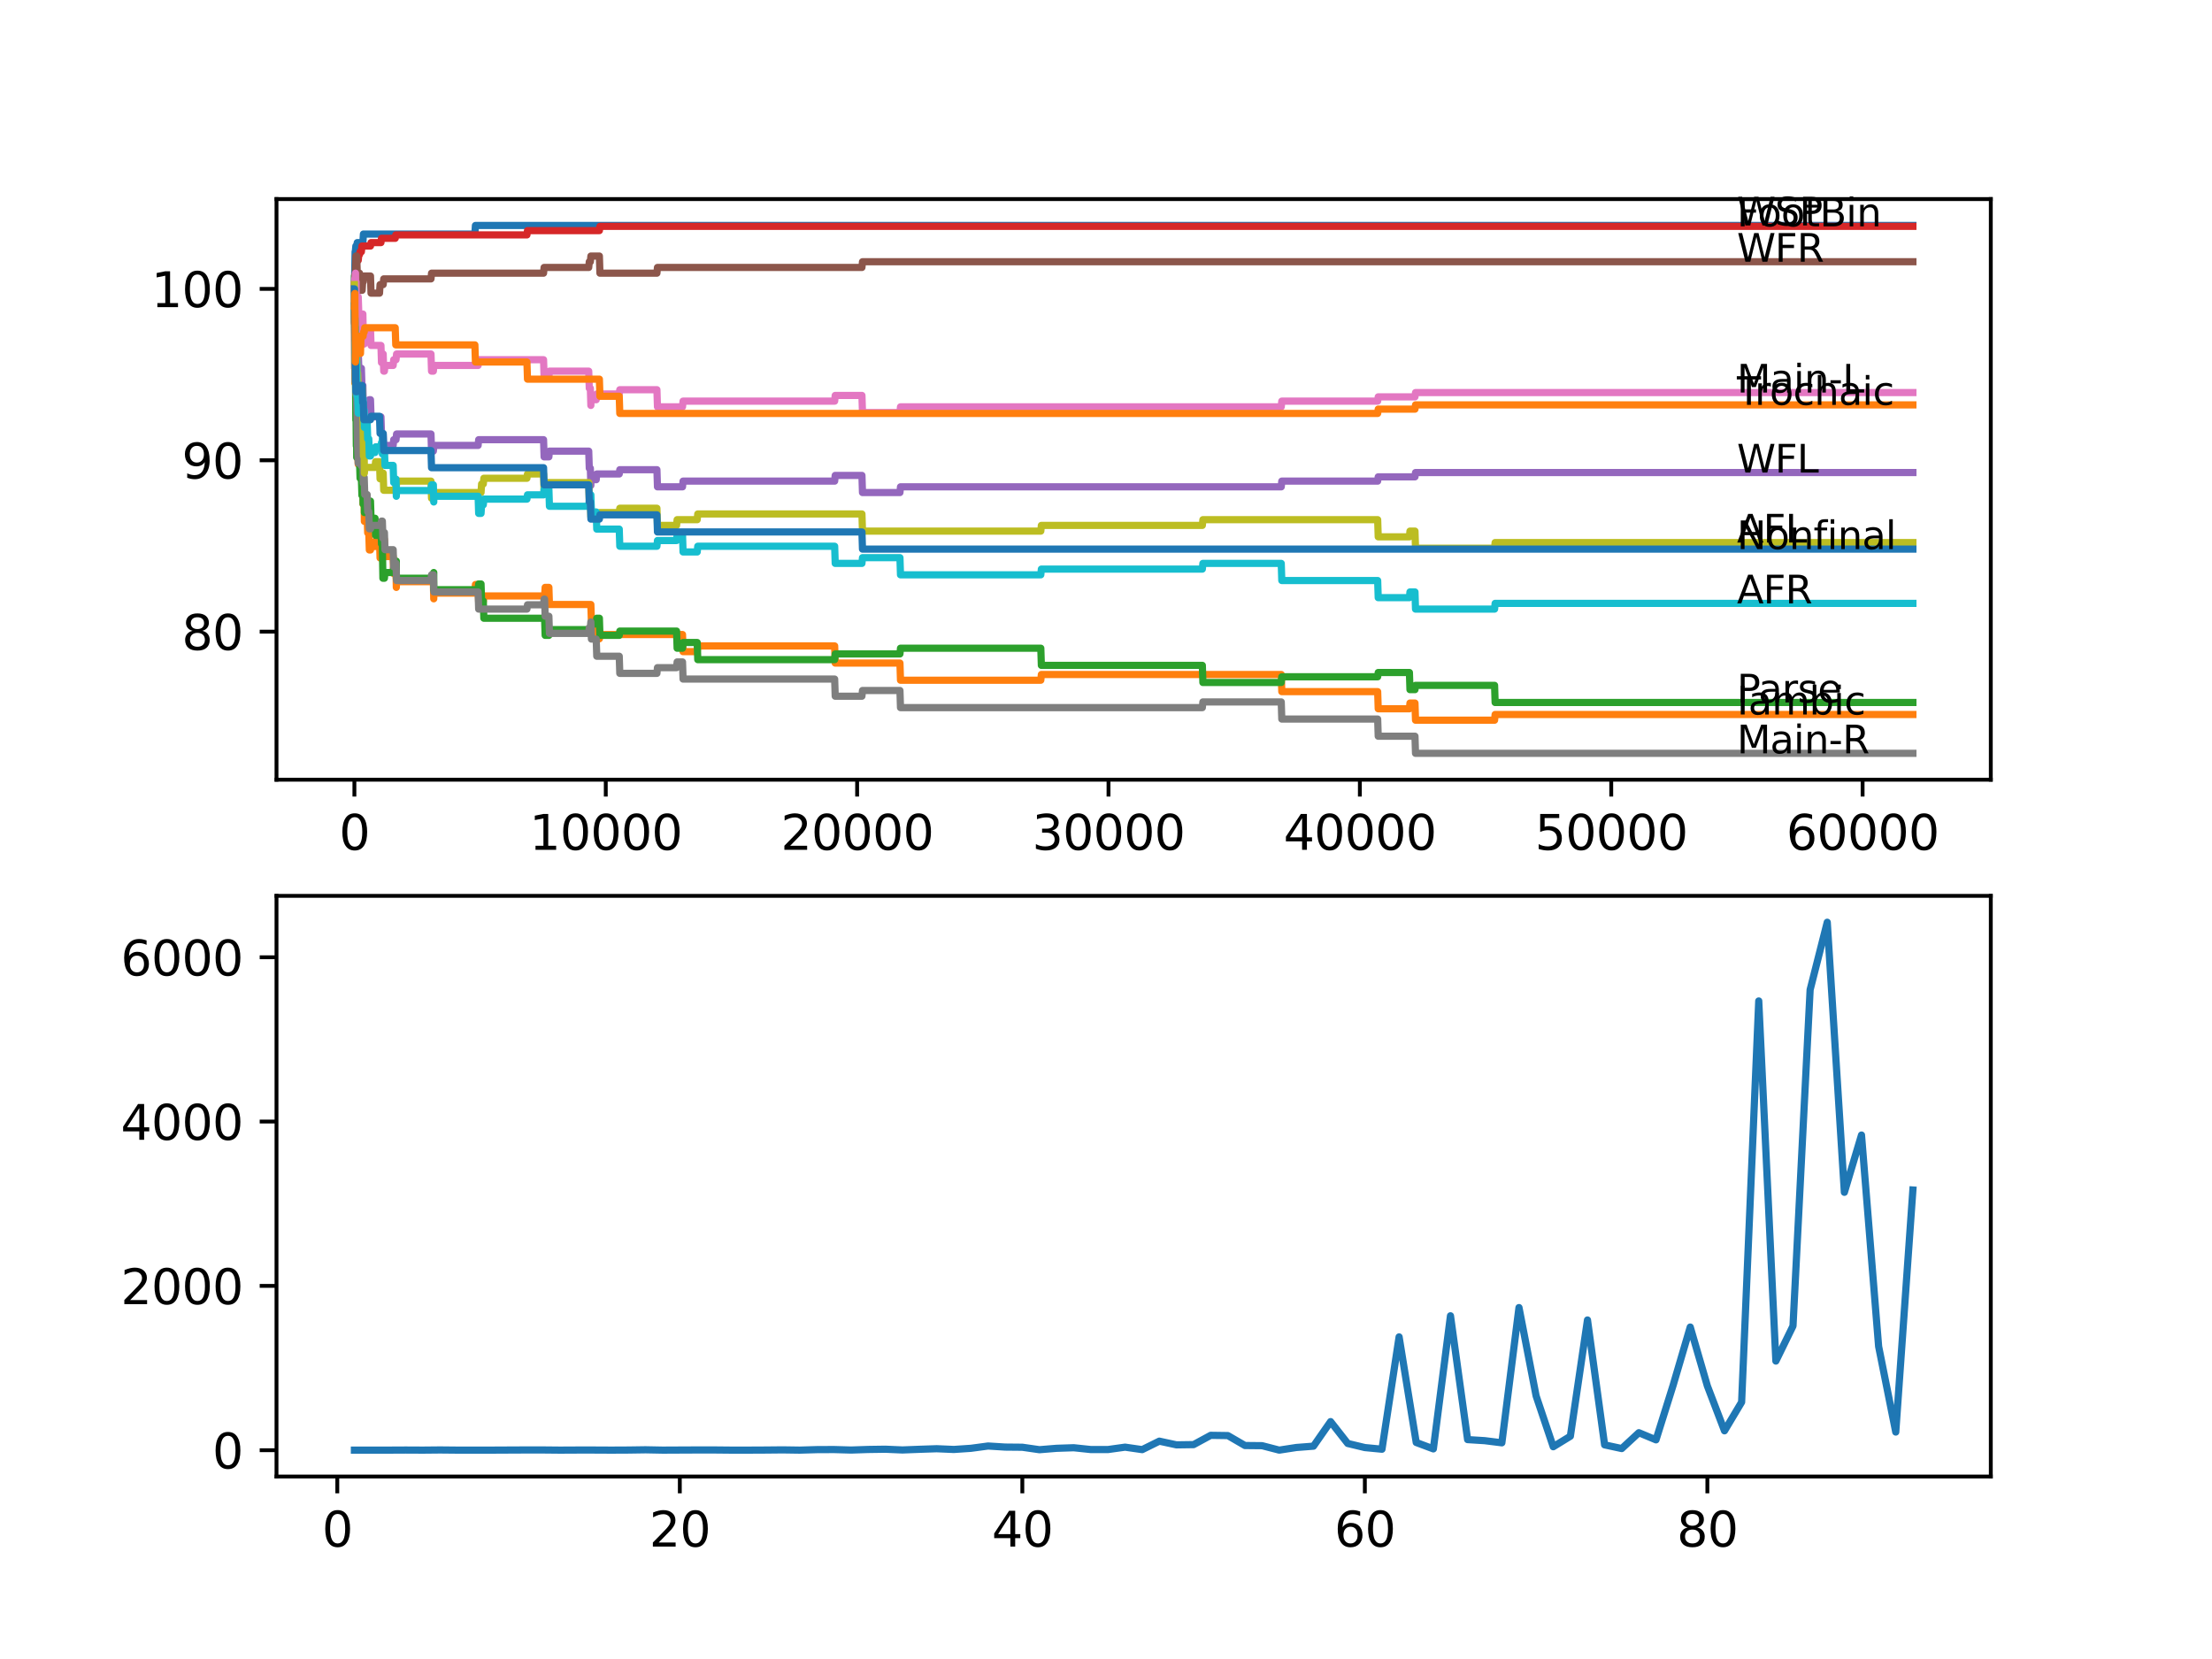 <?xml version="1.0" encoding="utf-8" standalone="no"?>
<!DOCTYPE svg PUBLIC "-//W3C//DTD SVG 1.1//EN"
  "http://www.w3.org/Graphics/SVG/1.1/DTD/svg11.dtd">
<svg xmlns:xlink="http://www.w3.org/1999/xlink" width="460.8pt" height="345.6pt" viewBox="0 0 460.8 345.6" xmlns="http://www.w3.org/2000/svg" version="1.1">
 <defs>
  <style type="text/css">*{stroke-linejoin: round; stroke-linecap: butt}</style>
 </defs>
 <g id="figure_1">
  <g id="patch_1">
   <path d="M 0 345.6 
L 460.8 345.6 
L 460.8 0 
L 0 0 
z
" style="fill: #ffffff"/>
  </g>
  <g id="axes_1">
   <g id="patch_2">
    <path d="M 57.6 162.432 
L 414.72 162.432 
L 414.72 41.472 
L 57.6 41.472 
z
" style="fill: #ffffff"/>
   </g>
   <g id="matplotlib.axis_1">
    <g id="xtick_1">
     <g id="line2d_1">
      <defs>
       <path id="m153e155ca8" d="M 0 0 
L 0 3.5 
" style="stroke: #000000; stroke-width: 0.8"/>
      </defs>
      <g>
       <use xlink:href="#m153e155ca8" x="73.827" y="162.432" style="stroke: #000000; stroke-width: 0.8"/>
      </g>
     </g>
     <g id="text_1">
      <!-- 0 -->
      <g transform="translate(70.646 177.03)scale(0.1 -0.1)">
       <defs>
        <path id="DejaVuSans-30" d="M 2034 4250 
Q 1547 4250 1301 3770 
Q 1056 3291 1056 2328 
Q 1056 1369 1301 889 
Q 1547 409 2034 409 
Q 2525 409 2770 889 
Q 3016 1369 3016 2328 
Q 3016 3291 2770 3770 
Q 2525 4250 2034 4250 
z
M 2034 4750 
Q 2819 4750 3233 4129 
Q 3647 3509 3647 2328 
Q 3647 1150 3233 529 
Q 2819 -91 2034 -91 
Q 1250 -91 836 529 
Q 422 1150 422 2328 
Q 422 3509 836 4129 
Q 1250 4750 2034 4750 
z
" transform="scale(0.016)"/>
       </defs>
       <use xlink:href="#DejaVuSans-30"/>
      </g>
     </g>
    </g>
    <g id="xtick_2">
     <g id="line2d_2">
      <g>
       <use xlink:href="#m153e155ca8" x="126.192" y="162.432" style="stroke: #000000; stroke-width: 0.8"/>
      </g>
     </g>
     <g id="text_2">
      <!-- 10000 -->
      <g transform="translate(110.286 177.03)scale(0.1 -0.1)">
       <defs>
        <path id="DejaVuSans-31" d="M 794 531 
L 1825 531 
L 1825 4091 
L 703 3866 
L 703 4441 
L 1819 4666 
L 2450 4666 
L 2450 531 
L 3481 531 
L 3481 0 
L 794 0 
L 794 531 
z
" transform="scale(0.016)"/>
       </defs>
       <use xlink:href="#DejaVuSans-31"/>
       <use xlink:href="#DejaVuSans-30" x="63.623"/>
       <use xlink:href="#DejaVuSans-30" x="127.246"/>
       <use xlink:href="#DejaVuSans-30" x="190.869"/>
       <use xlink:href="#DejaVuSans-30" x="254.492"/>
      </g>
     </g>
    </g>
    <g id="xtick_3">
     <g id="line2d_3">
      <g>
       <use xlink:href="#m153e155ca8" x="178.556" y="162.432" style="stroke: #000000; stroke-width: 0.8"/>
      </g>
     </g>
     <g id="text_3">
      <!-- 20000 -->
      <g transform="translate(162.65 177.03)scale(0.1 -0.1)">
       <defs>
        <path id="DejaVuSans-32" d="M 1228 531 
L 3431 531 
L 3431 0 
L 469 0 
L 469 531 
Q 828 903 1448 1529 
Q 2069 2156 2228 2338 
Q 2531 2678 2651 2914 
Q 2772 3150 2772 3378 
Q 2772 3750 2511 3984 
Q 2250 4219 1831 4219 
Q 1534 4219 1204 4116 
Q 875 4013 500 3803 
L 500 4441 
Q 881 4594 1212 4672 
Q 1544 4750 1819 4750 
Q 2544 4750 2975 4387 
Q 3406 4025 3406 3419 
Q 3406 3131 3298 2873 
Q 3191 2616 2906 2266 
Q 2828 2175 2409 1742 
Q 1991 1309 1228 531 
z
" transform="scale(0.016)"/>
       </defs>
       <use xlink:href="#DejaVuSans-32"/>
       <use xlink:href="#DejaVuSans-30" x="63.623"/>
       <use xlink:href="#DejaVuSans-30" x="127.246"/>
       <use xlink:href="#DejaVuSans-30" x="190.869"/>
       <use xlink:href="#DejaVuSans-30" x="254.492"/>
      </g>
     </g>
    </g>
    <g id="xtick_4">
     <g id="line2d_4">
      <g>
       <use xlink:href="#m153e155ca8" x="230.921" y="162.432" style="stroke: #000000; stroke-width: 0.8"/>
      </g>
     </g>
     <g id="text_4">
      <!-- 30000 -->
      <g transform="translate(215.015 177.03)scale(0.1 -0.1)">
       <defs>
        <path id="DejaVuSans-33" d="M 2597 2516 
Q 3050 2419 3304 2112 
Q 3559 1806 3559 1356 
Q 3559 666 3084 287 
Q 2609 -91 1734 -91 
Q 1441 -91 1130 -33 
Q 819 25 488 141 
L 488 750 
Q 750 597 1062 519 
Q 1375 441 1716 441 
Q 2309 441 2620 675 
Q 2931 909 2931 1356 
Q 2931 1769 2642 2001 
Q 2353 2234 1838 2234 
L 1294 2234 
L 1294 2753 
L 1863 2753 
Q 2328 2753 2575 2939 
Q 2822 3125 2822 3475 
Q 2822 3834 2567 4026 
Q 2313 4219 1838 4219 
Q 1578 4219 1281 4162 
Q 984 4106 628 3988 
L 628 4550 
Q 988 4650 1302 4700 
Q 1616 4750 1894 4750 
Q 2613 4750 3031 4423 
Q 3450 4097 3450 3541 
Q 3450 3153 3228 2886 
Q 3006 2619 2597 2516 
z
" transform="scale(0.016)"/>
       </defs>
       <use xlink:href="#DejaVuSans-33"/>
       <use xlink:href="#DejaVuSans-30" x="63.623"/>
       <use xlink:href="#DejaVuSans-30" x="127.246"/>
       <use xlink:href="#DejaVuSans-30" x="190.869"/>
       <use xlink:href="#DejaVuSans-30" x="254.492"/>
      </g>
     </g>
    </g>
    <g id="xtick_5">
     <g id="line2d_5">
      <g>
       <use xlink:href="#m153e155ca8" x="283.285" y="162.432" style="stroke: #000000; stroke-width: 0.8"/>
      </g>
     </g>
     <g id="text_5">
      <!-- 40000 -->
      <g transform="translate(267.379 177.03)scale(0.1 -0.1)">
       <defs>
        <path id="DejaVuSans-34" d="M 2419 4116 
L 825 1625 
L 2419 1625 
L 2419 4116 
z
M 2253 4666 
L 3047 4666 
L 3047 1625 
L 3713 1625 
L 3713 1100 
L 3047 1100 
L 3047 0 
L 2419 0 
L 2419 1100 
L 313 1100 
L 313 1709 
L 2253 4666 
z
" transform="scale(0.016)"/>
       </defs>
       <use xlink:href="#DejaVuSans-34"/>
       <use xlink:href="#DejaVuSans-30" x="63.623"/>
       <use xlink:href="#DejaVuSans-30" x="127.246"/>
       <use xlink:href="#DejaVuSans-30" x="190.869"/>
       <use xlink:href="#DejaVuSans-30" x="254.492"/>
      </g>
     </g>
    </g>
    <g id="xtick_6">
     <g id="line2d_6">
      <g>
       <use xlink:href="#m153e155ca8" x="335.65" y="162.432" style="stroke: #000000; stroke-width: 0.8"/>
      </g>
     </g>
     <g id="text_6">
      <!-- 50000 -->
      <g transform="translate(319.744 177.03)scale(0.1 -0.1)">
       <defs>
        <path id="DejaVuSans-35" d="M 691 4666 
L 3169 4666 
L 3169 4134 
L 1269 4134 
L 1269 2991 
Q 1406 3038 1543 3061 
Q 1681 3084 1819 3084 
Q 2600 3084 3056 2656 
Q 3513 2228 3513 1497 
Q 3513 744 3044 326 
Q 2575 -91 1722 -91 
Q 1428 -91 1123 -41 
Q 819 9 494 109 
L 494 744 
Q 775 591 1075 516 
Q 1375 441 1709 441 
Q 2250 441 2565 725 
Q 2881 1009 2881 1497 
Q 2881 1984 2565 2268 
Q 2250 2553 1709 2553 
Q 1456 2553 1204 2497 
Q 953 2441 691 2322 
L 691 4666 
z
" transform="scale(0.016)"/>
       </defs>
       <use xlink:href="#DejaVuSans-35"/>
       <use xlink:href="#DejaVuSans-30" x="63.623"/>
       <use xlink:href="#DejaVuSans-30" x="127.246"/>
       <use xlink:href="#DejaVuSans-30" x="190.869"/>
       <use xlink:href="#DejaVuSans-30" x="254.492"/>
      </g>
     </g>
    </g>
    <g id="xtick_7">
     <g id="line2d_7">
      <g>
       <use xlink:href="#m153e155ca8" x="388.014" y="162.432" style="stroke: #000000; stroke-width: 0.8"/>
      </g>
     </g>
     <g id="text_7">
      <!-- 60000 -->
      <g transform="translate(372.108 177.03)scale(0.1 -0.1)">
       <defs>
        <path id="DejaVuSans-36" d="M 2113 2584 
Q 1688 2584 1439 2293 
Q 1191 2003 1191 1497 
Q 1191 994 1439 701 
Q 1688 409 2113 409 
Q 2538 409 2786 701 
Q 3034 994 3034 1497 
Q 3034 2003 2786 2293 
Q 2538 2584 2113 2584 
z
M 3366 4563 
L 3366 3988 
Q 3128 4100 2886 4159 
Q 2644 4219 2406 4219 
Q 1781 4219 1451 3797 
Q 1122 3375 1075 2522 
Q 1259 2794 1537 2939 
Q 1816 3084 2150 3084 
Q 2853 3084 3261 2657 
Q 3669 2231 3669 1497 
Q 3669 778 3244 343 
Q 2819 -91 2113 -91 
Q 1303 -91 875 529 
Q 447 1150 447 2328 
Q 447 3434 972 4092 
Q 1497 4750 2381 4750 
Q 2619 4750 2861 4703 
Q 3103 4656 3366 4563 
z
" transform="scale(0.016)"/>
       </defs>
       <use xlink:href="#DejaVuSans-36"/>
       <use xlink:href="#DejaVuSans-30" x="63.623"/>
       <use xlink:href="#DejaVuSans-30" x="127.246"/>
       <use xlink:href="#DejaVuSans-30" x="190.869"/>
       <use xlink:href="#DejaVuSans-30" x="254.492"/>
      </g>
     </g>
    </g>
   </g>
   <g id="matplotlib.axis_2">
    <g id="ytick_1">
     <g id="line2d_8">
      <defs>
       <path id="md17a5f564b" d="M 0 0 
L -3.5 0 
" style="stroke: #000000; stroke-width: 0.8"/>
      </defs>
      <g>
       <use xlink:href="#md17a5f564b" x="57.6" y="131.585" style="stroke: #000000; stroke-width: 0.8"/>
      </g>
     </g>
     <g id="text_8">
      <!-- 80 -->
      <g transform="translate(37.875 135.384)scale(0.1 -0.1)">
       <defs>
        <path id="DejaVuSans-38" d="M 2034 2216 
Q 1584 2216 1326 1975 
Q 1069 1734 1069 1313 
Q 1069 891 1326 650 
Q 1584 409 2034 409 
Q 2484 409 2743 651 
Q 3003 894 3003 1313 
Q 3003 1734 2745 1975 
Q 2488 2216 2034 2216 
z
M 1403 2484 
Q 997 2584 770 2862 
Q 544 3141 544 3541 
Q 544 4100 942 4425 
Q 1341 4750 2034 4750 
Q 2731 4750 3128 4425 
Q 3525 4100 3525 3541 
Q 3525 3141 3298 2862 
Q 3072 2584 2669 2484 
Q 3125 2378 3379 2068 
Q 3634 1759 3634 1313 
Q 3634 634 3220 271 
Q 2806 -91 2034 -91 
Q 1263 -91 848 271 
Q 434 634 434 1313 
Q 434 1759 690 2068 
Q 947 2378 1403 2484 
z
M 1172 3481 
Q 1172 3119 1398 2916 
Q 1625 2713 2034 2713 
Q 2441 2713 2670 2916 
Q 2900 3119 2900 3481 
Q 2900 3844 2670 4047 
Q 2441 4250 2034 4250 
Q 1625 4250 1398 4047 
Q 1172 3844 1172 3481 
z
" transform="scale(0.016)"/>
       </defs>
       <use xlink:href="#DejaVuSans-38"/>
       <use xlink:href="#DejaVuSans-30" x="63.623"/>
      </g>
     </g>
    </g>
    <g id="ytick_2">
     <g id="line2d_9">
      <g>
       <use xlink:href="#md17a5f564b" x="57.6" y="95.883" style="stroke: #000000; stroke-width: 0.8"/>
      </g>
     </g>
     <g id="text_9">
      <!-- 90 -->
      <g transform="translate(37.875 99.682)scale(0.1 -0.1)">
       <defs>
        <path id="DejaVuSans-39" d="M 703 97 
L 703 672 
Q 941 559 1184 500 
Q 1428 441 1663 441 
Q 2288 441 2617 861 
Q 2947 1281 2994 2138 
Q 2813 1869 2534 1725 
Q 2256 1581 1919 1581 
Q 1219 1581 811 2004 
Q 403 2428 403 3163 
Q 403 3881 828 4315 
Q 1253 4750 1959 4750 
Q 2769 4750 3195 4129 
Q 3622 3509 3622 2328 
Q 3622 1225 3098 567 
Q 2575 -91 1691 -91 
Q 1453 -91 1209 -44 
Q 966 3 703 97 
z
M 1959 2075 
Q 2384 2075 2632 2365 
Q 2881 2656 2881 3163 
Q 2881 3666 2632 3958 
Q 2384 4250 1959 4250 
Q 1534 4250 1286 3958 
Q 1038 3666 1038 3163 
Q 1038 2656 1286 2365 
Q 1534 2075 1959 2075 
z
" transform="scale(0.016)"/>
       </defs>
       <use xlink:href="#DejaVuSans-39"/>
       <use xlink:href="#DejaVuSans-30" x="63.623"/>
      </g>
     </g>
    </g>
    <g id="ytick_3">
     <g id="line2d_10">
      <g>
       <use xlink:href="#md17a5f564b" x="57.6" y="60.18" style="stroke: #000000; stroke-width: 0.8"/>
      </g>
     </g>
     <g id="text_10">
      <!-- 100 -->
      <g transform="translate(31.512 63.979)scale(0.1 -0.1)">
       <use xlink:href="#DejaVuSans-31"/>
       <use xlink:href="#DejaVuSans-30" x="63.623"/>
       <use xlink:href="#DejaVuSans-30" x="127.246"/>
      </g>
     </g>
    </g>
   </g>
   <g id="line2d_11">
    <path d="M 73.833 60.18 
L 73.974 52.445 
L 74.016 52.445 
L 74.131 51.254 
L 74.309 51.254 
L 74.424 50.54 
L 75.592 50.54 
L 75.707 48.755 
L 98.926 48.755 
L 99.041 46.97 
L 398.487 46.97 
L 398.487 46.97 
" clip-path="url(#p0a87674cc9)" style="fill: none; stroke: #1f77b4; stroke-width: 1.5; stroke-linecap: square"/>
   </g>
   <g id="line2d_12">
    <path d="M 73.833 60.18 
L 73.838 60.18 
L 73.932 79.816 
L 73.969 74.937 
L 73.974 74.937 
L 74 74.223 
L 74.006 77.793 
L 74.053 77.079 
L 74.173 86.005 
L 74.231 86.005 
L 74.346 89.575 
L 74.367 89.575 
L 74.482 93.145 
L 74.508 93.145 
L 74.623 96.716 
L 74.896 96.716 
L 75.011 96.121 
L 75.095 96.121 
L 75.21 99.691 
L 75.435 99.691 
L 75.55 103.261 
L 75.592 103.261 
L 75.634 101.476 
L 75.639 105.046 
L 75.697 105.046 
L 75.87 105.046 
L 75.906 108.616 
L 75.98 107.426 
L 76.482 107.426 
L 76.598 110.997 
L 76.823 110.997 
L 76.938 114.567 
L 77.179 114.567 
L 77.294 113.853 
L 78.127 113.853 
L 78.242 112.663 
L 79.059 112.663 
L 79.174 116.233 
L 79.357 116.233 
L 79.472 115.34 
L 79.645 115.34 
L 79.766 112.365 
L 80.08 112.365 
L 80.195 115.935 
L 81.902 115.935 
L 82.017 119.506 
L 82.331 119.506 
L 82.447 118.792 
L 82.499 118.792 
L 82.562 122.362 
L 82.609 121.172 
L 90.275 121.172 
L 90.359 124.742 
L 90.385 123.552 
L 98.926 123.552 
L 99.041 121.767 
L 99.601 121.767 
L 99.716 125.337 
L 100.68 125.337 
L 100.795 124.147 
L 113.452 124.147 
L 113.567 122.362 
L 114.342 122.362 
L 114.457 125.932 
L 123.087 125.932 
L 123.202 129.502 
L 124.202 129.502 
L 124.317 133.073 
L 124.862 133.073 
L 124.977 132.18 
L 142.179 132.18 
L 142.294 135.75 
L 145.242 135.75 
L 145.357 134.56 
L 173.875 134.56 
L 173.99 138.131 
L 187.474 138.131 
L 187.589 141.701 
L 216.819 141.701 
L 216.934 140.511 
L 266.906 140.511 
L 267.021 144.081 
L 286.993 144.081 
L 287.108 147.651 
L 293.606 147.651 
L 293.722 146.461 
L 294.764 146.461 
L 294.879 150.031 
L 311.348 150.031 
L 311.463 148.841 
L 398.487 148.841 
L 398.487 148.841 
" clip-path="url(#p0a87674cc9)" style="fill: none; stroke: #ff7f0e; stroke-width: 1.5; stroke-linecap: square"/>
   </g>
   <g id="line2d_13">
    <path d="M 73.833 59.288 
L 73.843 57.502 
L 73.896 67.023 
L 73.911 65.833 
L 73.917 65.833 
L 74.016 78.924 
L 74.042 77.734 
L 74.047 77.734 
L 74.131 87.552 
L 74.168 85.767 
L 74.173 85.767 
L 74.231 92.907 
L 74.288 91.717 
L 74.294 91.717 
L 74.309 95.288 
L 74.403 93.383 
L 74.508 93.383 
L 74.623 92.491 
L 74.629 92.491 
L 74.744 96.061 
L 74.896 96.061 
L 75.011 99.631 
L 75.283 99.631 
L 75.398 103.202 
L 75.435 103.202 
L 75.55 101.416 
L 75.592 101.416 
L 75.634 104.987 
L 75.702 104.094 
L 75.87 104.094 
L 75.906 103.202 
L 75.912 106.772 
L 75.964 106.772 
L 76.482 106.772 
L 76.598 105.582 
L 76.823 105.582 
L 76.938 104.392 
L 77.179 104.392 
L 77.294 107.962 
L 78.127 107.962 
L 78.242 111.532 
L 79.059 111.532 
L 79.174 109.747 
L 79.357 109.747 
L 79.472 113.317 
L 79.645 113.317 
L 79.766 120.458 
L 80.08 120.458 
L 80.195 119.268 
L 81.902 119.268 
L 82.017 118.078 
L 82.499 118.078 
L 82.562 116.888 
L 82.567 120.458 
L 82.599 120.458 
L 90.275 120.458 
L 90.359 119.268 
L 90.364 122.838 
L 90.375 122.838 
L 99.601 122.838 
L 99.716 121.648 
L 100.209 121.648 
L 100.324 125.218 
L 100.68 125.218 
L 100.795 128.788 
L 113.452 128.788 
L 113.567 132.359 
L 114.342 132.359 
L 114.457 131.169 
L 123.087 131.169 
L 123.202 129.978 
L 124.202 129.978 
L 124.317 128.788 
L 124.862 128.788 
L 124.977 132.359 
L 128.999 132.359 
L 129.114 131.466 
L 140.943 131.466 
L 141.058 135.036 
L 142.179 135.036 
L 142.294 133.846 
L 145.242 133.846 
L 145.357 137.416 
L 173.875 137.416 
L 173.99 136.226 
L 187.474 136.226 
L 187.589 135.036 
L 216.819 135.036 
L 216.934 138.607 
L 250.469 138.607 
L 250.584 142.177 
L 266.906 142.177 
L 267.021 140.987 
L 286.993 140.987 
L 287.108 140.094 
L 293.606 140.094 
L 293.722 143.664 
L 294.764 143.664 
L 294.879 142.772 
L 311.348 142.772 
L 311.463 146.342 
L 398.487 146.342 
L 398.487 146.342 
" clip-path="url(#p0a87674cc9)" style="fill: none; stroke: #2ca02c; stroke-width: 1.5; stroke-linecap: square"/>
   </g>
   <g id="line2d_14">
    <path d="M 73.833 63.75 
L 73.838 67.321 
L 73.937 62.798 
L 73.974 62.798 
L 74.121 57.8 
L 74.173 57.8 
L 74.299 54.23 
L 74.629 54.23 
L 74.744 53.04 
L 74.896 53.04 
L 75.011 52.445 
L 75.283 52.445 
L 75.398 51.254 
L 77.179 51.254 
L 77.294 50.54 
L 79.357 50.54 
L 79.472 49.648 
L 82.331 49.648 
L 82.447 48.934 
L 109.77 48.934 
L 109.886 48.041 
L 124.862 48.041 
L 124.977 47.149 
L 398.487 47.149 
L 398.487 47.149 
" clip-path="url(#p0a87674cc9)" style="fill: none; stroke: #d62728; stroke-width: 1.5; stroke-linecap: square"/>
   </g>
   <g id="line2d_15">
    <path d="M 73.833 59.288 
L 73.843 59.288 
L 73.958 62.858 
L 74.058 62.858 
L 74.178 69.998 
L 74.184 69.998 
L 74.299 75.949 
L 74.309 75.949 
L 74.43 74.045 
L 74.508 74.045 
L 74.623 73.152 
L 74.629 73.152 
L 74.744 76.722 
L 75.283 76.722 
L 75.398 80.292 
L 75.592 80.292 
L 75.707 86.54 
L 75.87 86.54 
L 75.985 85.648 
L 76.482 85.648 
L 76.598 84.458 
L 76.823 84.458 
L 76.938 83.268 
L 77.179 83.268 
L 77.294 86.838 
L 79.357 86.838 
L 79.472 90.408 
L 79.823 90.408 
L 79.938 93.978 
L 80.08 93.978 
L 80.195 92.788 
L 81.902 92.788 
L 82.017 91.598 
L 82.499 91.598 
L 82.614 90.408 
L 89.783 90.408 
L 89.898 93.978 
L 90.275 93.978 
L 90.39 92.788 
L 99.601 92.788 
L 99.716 91.598 
L 113.232 91.598 
L 113.347 95.169 
L 114.342 95.169 
L 114.457 93.978 
L 122.642 93.978 
L 122.757 97.549 
L 122.982 97.549 
L 123.087 101.119 
L 123.092 99.929 
L 124.202 99.929 
L 124.317 98.739 
L 128.999 98.739 
L 129.114 97.846 
L 136.848 97.846 
L 136.963 101.416 
L 142.179 101.416 
L 142.294 100.226 
L 173.875 100.226 
L 173.99 99.036 
L 179.557 99.036 
L 179.672 102.607 
L 187.474 102.607 
L 187.589 101.416 
L 266.906 101.416 
L 267.021 100.226 
L 286.993 100.226 
L 287.108 99.334 
L 294.764 99.334 
L 294.879 98.441 
L 398.487 98.441 
L 398.487 98.441 
" clip-path="url(#p0a87674cc9)" style="fill: none; stroke: #9467bd; stroke-width: 1.5; stroke-linecap: square"/>
   </g>
   <g id="line2d_16">
    <path d="M 73.833 60.18 
L 73.838 60.18 
L 73.974 57.205 
L 74.016 57.205 
L 74.142 53.337 
L 74.309 53.337 
L 74.424 56.907 
L 74.896 56.907 
L 75.011 60.478 
L 75.435 60.478 
L 75.55 58.692 
L 75.676 58.692 
L 75.791 57.502 
L 77.179 57.502 
L 77.294 61.073 
L 79.059 61.073 
L 79.174 59.288 
L 79.823 59.288 
L 79.938 58.097 
L 89.783 58.097 
L 89.898 56.907 
L 113.232 56.907 
L 113.347 55.717 
L 122.642 55.717 
L 122.757 54.527 
L 122.982 54.527 
L 123.097 53.337 
L 124.862 53.337 
L 124.977 56.907 
L 136.848 56.907 
L 136.963 55.717 
L 179.557 55.717 
L 179.672 54.527 
L 398.487 54.527 
L 398.487 54.527 
" clip-path="url(#p0a87674cc9)" style="fill: none; stroke: #8c564b; stroke-width: 1.5; stroke-linecap: square"/>
   </g>
   <g id="line2d_17">
    <path d="M 73.833 59.288 
L 73.843 59.288 
L 73.854 62.858 
L 73.88 58.097 
L 73.948 58.097 
L 73.958 58.097 
L 74.058 56.907 
L 74.089 60.478 
L 74.168 58.692 
L 74.173 58.692 
L 74.231 65.833 
L 74.288 64.643 
L 74.294 64.643 
L 74.309 68.213 
L 74.403 66.309 
L 74.461 66.309 
L 74.576 61.846 
L 74.629 61.846 
L 74.744 65.416 
L 75.283 65.416 
L 75.315 68.987 
L 75.393 65.416 
L 75.592 65.416 
L 75.707 71.664 
L 75.87 71.664 
L 75.985 70.772 
L 76.482 70.772 
L 76.598 69.582 
L 76.823 69.582 
L 76.938 68.392 
L 77.179 68.392 
L 77.294 71.962 
L 79.357 71.962 
L 79.472 75.532 
L 79.65 75.532 
L 79.766 73.747 
L 79.823 73.747 
L 79.938 77.317 
L 80.08 77.317 
L 80.195 76.127 
L 81.902 76.127 
L 82.017 74.937 
L 82.499 74.937 
L 82.614 73.747 
L 89.783 73.747 
L 89.898 77.317 
L 90.275 77.317 
L 90.39 76.127 
L 99.601 76.127 
L 99.716 74.937 
L 113.232 74.937 
L 113.347 78.507 
L 114.342 78.507 
L 114.457 77.317 
L 122.642 77.317 
L 122.757 80.888 
L 122.982 80.888 
L 123.087 84.458 
L 123.092 83.268 
L 124.202 83.268 
L 124.317 82.078 
L 128.999 82.078 
L 129.114 81.185 
L 136.848 81.185 
L 136.963 84.755 
L 142.179 84.755 
L 142.294 83.565 
L 173.875 83.565 
L 173.99 82.375 
L 179.557 82.375 
L 179.672 85.945 
L 187.474 85.945 
L 187.589 84.755 
L 266.906 84.755 
L 267.021 83.565 
L 286.993 83.565 
L 287.108 82.673 
L 294.764 82.673 
L 294.879 81.78 
L 398.487 81.78 
L 398.487 81.78 
" clip-path="url(#p0a87674cc9)" style="fill: none; stroke: #e377c2; stroke-width: 1.5; stroke-linecap: square"/>
   </g>
   <g id="line2d_18">
    <path d="M 73.833 63.75 
L 73.88 76.722 
L 73.953 72.319 
L 73.958 72.319 
L 73.974 79.459 
L 74.074 78.626 
L 74.089 78.626 
L 74.173 82.197 
L 74.199 79.816 
L 74.231 79.816 
L 74.346 85.767 
L 74.367 85.767 
L 74.487 92.907 
L 74.508 92.907 
L 74.623 96.478 
L 74.629 96.478 
L 74.744 95.288 
L 74.896 95.288 
L 75.011 94.692 
L 75.283 94.692 
L 75.315 93.502 
L 75.32 97.073 
L 75.383 97.073 
L 75.634 97.073 
L 75.676 100.643 
L 75.744 99.453 
L 75.87 99.453 
L 75.985 103.023 
L 76.482 103.023 
L 76.598 106.593 
L 76.823 106.593 
L 76.938 110.164 
L 77.179 110.164 
L 77.294 109.45 
L 79.357 109.45 
L 79.472 108.557 
L 79.65 108.557 
L 79.766 112.127 
L 79.823 112.127 
L 79.938 110.937 
L 80.08 110.937 
L 80.195 114.507 
L 81.902 114.507 
L 82.017 118.078 
L 82.331 118.078 
L 82.447 117.364 
L 82.499 117.364 
L 82.614 120.934 
L 89.783 120.934 
L 89.898 119.744 
L 90.275 119.744 
L 90.39 123.314 
L 99.601 123.314 
L 99.716 126.884 
L 109.77 126.884 
L 109.886 125.992 
L 113.232 125.992 
L 113.347 124.802 
L 113.452 124.802 
L 113.567 128.372 
L 114.342 128.372 
L 114.457 131.942 
L 122.642 131.942 
L 122.757 130.752 
L 122.982 130.752 
L 123.087 129.562 
L 123.202 133.132 
L 124.202 133.132 
L 124.317 136.702 
L 128.999 136.702 
L 129.114 140.273 
L 136.848 140.273 
L 136.963 139.083 
L 140.943 139.083 
L 141.058 137.892 
L 142.179 137.892 
L 142.294 141.463 
L 173.875 141.463 
L 173.99 145.033 
L 179.557 145.033 
L 179.672 143.843 
L 187.474 143.843 
L 187.589 147.413 
L 250.469 147.413 
L 250.584 146.223 
L 266.906 146.223 
L 267.021 149.793 
L 286.993 149.793 
L 287.108 153.364 
L 294.764 153.364 
L 294.879 156.934 
L 398.487 156.934 
L 398.487 156.934 
" clip-path="url(#p0a87674cc9)" style="fill: none; stroke: #7f7f7f; stroke-width: 1.5; stroke-linecap: square"/>
   </g>
   <g id="line2d_19">
    <path d="M 73.833 59.288 
L 73.948 72.021 
L 73.958 70.831 
L 73.964 69.641 
L 74.021 75.354 
L 74.058 73.271 
L 74.131 70.593 
L 74.136 74.164 
L 74.163 74.164 
L 74.309 74.164 
L 74.424 77.734 
L 74.508 77.734 
L 74.623 81.304 
L 74.896 81.304 
L 75.011 80.709 
L 75.435 80.709 
L 75.55 84.279 
L 75.592 84.279 
L 75.718 94.99 
L 75.87 94.99 
L 75.906 98.56 
L 75.98 97.37 
L 78.127 97.37 
L 78.242 96.18 
L 79.059 96.18 
L 79.174 99.75 
L 79.645 99.75 
L 79.76 98.56 
L 79.823 98.56 
L 79.938 102.131 
L 82.331 102.131 
L 82.447 101.416 
L 82.562 101.416 
L 82.677 100.226 
L 89.783 100.226 
L 89.898 103.797 
L 90.359 103.797 
L 90.474 102.607 
L 100.209 102.607 
L 100.324 100.821 
L 100.68 100.821 
L 100.795 99.631 
L 109.77 99.631 
L 109.886 98.739 
L 113.232 98.739 
L 113.347 102.309 
L 113.452 102.309 
L 113.567 100.524 
L 122.642 100.524 
L 122.757 104.094 
L 122.982 104.094 
L 123.097 107.664 
L 124.862 107.664 
L 124.977 106.772 
L 128.999 106.772 
L 129.114 105.879 
L 136.848 105.879 
L 136.963 109.45 
L 140.943 109.45 
L 141.058 108.259 
L 145.242 108.259 
L 145.357 107.069 
L 179.557 107.069 
L 179.672 110.64 
L 216.819 110.64 
L 216.934 109.45 
L 250.469 109.45 
L 250.584 108.259 
L 286.993 108.259 
L 287.108 111.83 
L 293.606 111.83 
L 293.722 110.64 
L 294.764 110.64 
L 294.879 114.21 
L 311.348 114.21 
L 311.463 113.02 
L 398.487 113.02 
L 398.487 113.02 
" clip-path="url(#p0a87674cc9)" style="fill: none; stroke: #bcbd22; stroke-width: 1.5; stroke-linecap: square"/>
   </g>
   <g id="line2d_20">
    <path d="M 73.833 63.75 
L 73.917 69.463 
L 73.948 67.559 
L 73.958 66.369 
L 73.969 73.509 
L 74.042 71.188 
L 74.047 71.188 
L 74.068 68.213 
L 74.095 75.354 
L 74.136 75.354 
L 74.173 75.354 
L 74.231 72.973 
L 74.236 76.544 
L 74.278 76.544 
L 74.294 76.544 
L 74.309 75.354 
L 74.372 82.494 
L 74.377 82.494 
L 74.508 82.494 
L 74.623 86.064 
L 74.629 86.064 
L 74.744 84.874 
L 74.896 84.874 
L 75.011 84.279 
L 75.283 84.279 
L 75.398 83.089 
L 75.634 83.089 
L 75.676 86.659 
L 75.744 85.469 
L 75.87 85.469 
L 75.906 89.04 
L 75.98 87.85 
L 76.482 87.85 
L 76.598 91.42 
L 76.823 91.42 
L 76.938 94.99 
L 77.179 94.99 
L 77.294 94.276 
L 78.127 94.276 
L 78.242 93.086 
L 79.357 93.086 
L 79.472 92.193 
L 79.645 92.193 
L 79.65 91.003 
L 79.656 94.573 
L 79.745 94.573 
L 79.823 94.573 
L 79.938 93.383 
L 80.08 93.383 
L 80.195 96.954 
L 81.902 96.954 
L 82.017 100.524 
L 82.331 100.524 
L 82.447 99.81 
L 82.499 99.81 
L 82.562 103.38 
L 82.609 102.19 
L 89.783 102.19 
L 89.898 101 
L 90.275 101 
L 90.359 104.57 
L 90.385 103.38 
L 99.601 103.38 
L 99.716 106.95 
L 100.209 106.95 
L 100.324 105.165 
L 100.68 105.165 
L 100.795 103.975 
L 109.77 103.975 
L 109.886 103.083 
L 113.232 103.083 
L 113.347 101.892 
L 114.342 101.892 
L 114.457 105.463 
L 122.642 105.463 
L 122.757 104.273 
L 122.982 104.273 
L 123.087 103.083 
L 123.202 106.653 
L 124.202 106.653 
L 124.317 110.223 
L 128.999 110.223 
L 129.114 113.793 
L 136.848 113.793 
L 136.963 112.603 
L 140.943 112.603 
L 141.058 111.413 
L 142.179 111.413 
L 142.294 114.983 
L 145.242 114.983 
L 145.357 113.793 
L 173.875 113.793 
L 173.99 117.364 
L 179.557 117.364 
L 179.672 116.173 
L 187.474 116.173 
L 187.589 119.744 
L 216.819 119.744 
L 216.934 118.554 
L 250.469 118.554 
L 250.584 117.364 
L 266.906 117.364 
L 267.021 120.934 
L 286.993 120.934 
L 287.108 124.504 
L 293.606 124.504 
L 293.722 123.314 
L 294.764 123.314 
L 294.879 126.884 
L 311.348 126.884 
L 311.463 125.694 
L 398.487 125.694 
L 398.487 125.694 
" clip-path="url(#p0a87674cc9)" style="fill: none; stroke: #17becf; stroke-width: 1.5; stroke-linecap: square"/>
   </g>
   <g id="line2d_21">
    <path d="M 73.833 60.18 
L 73.838 60.18 
L 73.964 70.891 
L 74.016 70.891 
L 74.142 81.602 
L 74.309 81.602 
L 74.424 80.888 
L 74.896 80.888 
L 75.011 80.292 
L 75.435 80.292 
L 75.55 83.863 
L 75.676 83.863 
L 75.791 87.433 
L 77.179 87.433 
L 77.294 86.719 
L 79.059 86.719 
L 79.174 90.289 
L 79.823 90.289 
L 79.938 93.859 
L 89.783 93.859 
L 89.898 97.43 
L 113.232 97.43 
L 113.347 101 
L 122.642 101 
L 122.757 104.57 
L 122.982 104.57 
L 123.097 108.14 
L 124.862 108.14 
L 124.977 107.248 
L 136.848 107.248 
L 136.963 110.818 
L 179.557 110.818 
L 179.672 114.388 
L 398.487 114.388 
L 398.487 114.388 
" clip-path="url(#p0a87674cc9)" style="fill: none; stroke: #1f77b4; stroke-width: 1.5; stroke-linecap: square"/>
   </g>
   <g id="line2d_22">
    <path d="M 73.833 63.75 
L 73.932 61.132 
L 73.937 64.702 
L 73.958 64.702 
L 74.053 75.413 
L 74.079 74.521 
L 74.095 74.521 
L 74.21 70.95 
L 74.508 70.95 
L 74.623 70.058 
L 74.896 70.058 
L 75.011 73.628 
L 75.095 73.628 
L 75.21 70.058 
L 75.634 70.058 
L 75.749 69.165 
L 75.87 69.165 
L 75.985 68.273 
L 82.331 68.273 
L 82.447 71.843 
L 98.926 71.843 
L 99.041 75.413 
L 109.77 75.413 
L 109.886 78.983 
L 124.862 78.983 
L 124.977 82.554 
L 128.999 82.554 
L 129.114 86.124 
L 286.993 86.124 
L 287.108 85.231 
L 294.764 85.231 
L 294.879 84.339 
L 398.487 84.339 
L 398.487 84.339 
" clip-path="url(#p0a87674cc9)" style="fill: none; stroke: #ff7f0e; stroke-width: 1.5; stroke-linecap: square"/>
   </g>
   <g id="patch_3">
    <path d="M 57.6 162.432 
L 57.6 41.472 
" style="fill: none; stroke: #000000; stroke-width: 0.8; stroke-linejoin: miter; stroke-linecap: square"/>
   </g>
   <g id="patch_4">
    <path d="M 414.72 162.432 
L 414.72 41.472 
" style="fill: none; stroke: #000000; stroke-width: 0.8; stroke-linejoin: miter; stroke-linecap: square"/>
   </g>
   <g id="patch_5">
    <path d="M 57.6 162.432 
L 414.72 162.432 
" style="fill: none; stroke: #000000; stroke-width: 0.8; stroke-linejoin: miter; stroke-linecap: square"/>
   </g>
   <g id="patch_6">
    <path d="M 57.6 41.472 
L 414.72 41.472 
" style="fill: none; stroke: #000000; stroke-width: 0.8; stroke-linejoin: miter; stroke-linecap: square"/>
   </g>
   <g id="text_11">
    <!-- WSP -->
    <g transform="translate(361.832 46.97)scale(0.08 -0.08)">
     <defs>
      <path id="DejaVuSans-57" d="M 213 4666 
L 850 4666 
L 1831 722 
L 2809 4666 
L 3519 4666 
L 4500 722 
L 5478 4666 
L 6119 4666 
L 4947 0 
L 4153 0 
L 3169 4050 
L 2175 0 
L 1381 0 
L 213 4666 
z
" transform="scale(0.016)"/>
      <path id="DejaVuSans-53" d="M 3425 4513 
L 3425 3897 
Q 3066 4069 2747 4153 
Q 2428 4238 2131 4238 
Q 1616 4238 1336 4038 
Q 1056 3838 1056 3469 
Q 1056 3159 1242 3001 
Q 1428 2844 1947 2747 
L 2328 2669 
Q 3034 2534 3370 2195 
Q 3706 1856 3706 1288 
Q 3706 609 3251 259 
Q 2797 -91 1919 -91 
Q 1588 -91 1214 -16 
Q 841 59 441 206 
L 441 856 
Q 825 641 1194 531 
Q 1563 422 1919 422 
Q 2459 422 2753 634 
Q 3047 847 3047 1241 
Q 3047 1584 2836 1778 
Q 2625 1972 2144 2069 
L 1759 2144 
Q 1053 2284 737 2584 
Q 422 2884 422 3419 
Q 422 4038 858 4394 
Q 1294 4750 2059 4750 
Q 2388 4750 2728 4690 
Q 3069 4631 3425 4513 
z
" transform="scale(0.016)"/>
      <path id="DejaVuSans-50" d="M 1259 4147 
L 1259 2394 
L 2053 2394 
Q 2494 2394 2734 2622 
Q 2975 2850 2975 3272 
Q 2975 3691 2734 3919 
Q 2494 4147 2053 4147 
L 1259 4147 
z
M 628 4666 
L 2053 4666 
Q 2838 4666 3239 4311 
Q 3641 3956 3641 3272 
Q 3641 2581 3239 2228 
Q 2838 1875 2053 1875 
L 1259 1875 
L 1259 0 
L 628 0 
L 628 4666 
z
" transform="scale(0.016)"/>
     </defs>
     <use xlink:href="#DejaVuSans-57"/>
     <use xlink:href="#DejaVuSans-53" x="98.877"/>
     <use xlink:href="#DejaVuSans-50" x="162.354"/>
    </g>
   </g>
   <g id="text_12">
    <!-- Iambic -->
    <g transform="translate(361.832 148.841)scale(0.08 -0.08)">
     <defs>
      <path id="DejaVuSans-49" d="M 628 4666 
L 1259 4666 
L 1259 0 
L 628 0 
L 628 4666 
z
" transform="scale(0.016)"/>
      <path id="DejaVuSans-61" d="M 2194 1759 
Q 1497 1759 1228 1600 
Q 959 1441 959 1056 
Q 959 750 1161 570 
Q 1363 391 1709 391 
Q 2188 391 2477 730 
Q 2766 1069 2766 1631 
L 2766 1759 
L 2194 1759 
z
M 3341 1997 
L 3341 0 
L 2766 0 
L 2766 531 
Q 2569 213 2275 61 
Q 1981 -91 1556 -91 
Q 1019 -91 701 211 
Q 384 513 384 1019 
Q 384 1609 779 1909 
Q 1175 2209 1959 2209 
L 2766 2209 
L 2766 2266 
Q 2766 2663 2505 2880 
Q 2244 3097 1772 3097 
Q 1472 3097 1187 3025 
Q 903 2953 641 2809 
L 641 3341 
Q 956 3463 1253 3523 
Q 1550 3584 1831 3584 
Q 2591 3584 2966 3190 
Q 3341 2797 3341 1997 
z
" transform="scale(0.016)"/>
      <path id="DejaVuSans-6d" d="M 3328 2828 
Q 3544 3216 3844 3400 
Q 4144 3584 4550 3584 
Q 5097 3584 5394 3201 
Q 5691 2819 5691 2113 
L 5691 0 
L 5113 0 
L 5113 2094 
Q 5113 2597 4934 2840 
Q 4756 3084 4391 3084 
Q 3944 3084 3684 2787 
Q 3425 2491 3425 1978 
L 3425 0 
L 2847 0 
L 2847 2094 
Q 2847 2600 2669 2842 
Q 2491 3084 2119 3084 
Q 1678 3084 1418 2786 
Q 1159 2488 1159 1978 
L 1159 0 
L 581 0 
L 581 3500 
L 1159 3500 
L 1159 2956 
Q 1356 3278 1631 3431 
Q 1906 3584 2284 3584 
Q 2666 3584 2933 3390 
Q 3200 3197 3328 2828 
z
" transform="scale(0.016)"/>
      <path id="DejaVuSans-62" d="M 3116 1747 
Q 3116 2381 2855 2742 
Q 2594 3103 2138 3103 
Q 1681 3103 1420 2742 
Q 1159 2381 1159 1747 
Q 1159 1113 1420 752 
Q 1681 391 2138 391 
Q 2594 391 2855 752 
Q 3116 1113 3116 1747 
z
M 1159 2969 
Q 1341 3281 1617 3432 
Q 1894 3584 2278 3584 
Q 2916 3584 3314 3078 
Q 3713 2572 3713 1747 
Q 3713 922 3314 415 
Q 2916 -91 2278 -91 
Q 1894 -91 1617 61 
Q 1341 213 1159 525 
L 1159 0 
L 581 0 
L 581 4863 
L 1159 4863 
L 1159 2969 
z
" transform="scale(0.016)"/>
      <path id="DejaVuSans-69" d="M 603 3500 
L 1178 3500 
L 1178 0 
L 603 0 
L 603 3500 
z
M 603 4863 
L 1178 4863 
L 1178 4134 
L 603 4134 
L 603 4863 
z
" transform="scale(0.016)"/>
      <path id="DejaVuSans-63" d="M 3122 3366 
L 3122 2828 
Q 2878 2963 2633 3030 
Q 2388 3097 2138 3097 
Q 1578 3097 1268 2742 
Q 959 2388 959 1747 
Q 959 1106 1268 751 
Q 1578 397 2138 397 
Q 2388 397 2633 464 
Q 2878 531 3122 666 
L 3122 134 
Q 2881 22 2623 -34 
Q 2366 -91 2075 -91 
Q 1284 -91 818 406 
Q 353 903 353 1747 
Q 353 2603 823 3093 
Q 1294 3584 2113 3584 
Q 2378 3584 2631 3529 
Q 2884 3475 3122 3366 
z
" transform="scale(0.016)"/>
     </defs>
     <use xlink:href="#DejaVuSans-49"/>
     <use xlink:href="#DejaVuSans-61" x="29.492"/>
     <use xlink:href="#DejaVuSans-6d" x="90.771"/>
     <use xlink:href="#DejaVuSans-62" x="188.184"/>
     <use xlink:href="#DejaVuSans-69" x="251.66"/>
     <use xlink:href="#DejaVuSans-63" x="279.443"/>
    </g>
   </g>
   <g id="text_13">
    <!-- Parse -->
    <g transform="translate(361.832 146.342)scale(0.08 -0.08)">
     <defs>
      <path id="DejaVuSans-72" d="M 2631 2963 
Q 2534 3019 2420 3045 
Q 2306 3072 2169 3072 
Q 1681 3072 1420 2755 
Q 1159 2438 1159 1844 
L 1159 0 
L 581 0 
L 581 3500 
L 1159 3500 
L 1159 2956 
Q 1341 3275 1631 3429 
Q 1922 3584 2338 3584 
Q 2397 3584 2469 3576 
Q 2541 3569 2628 3553 
L 2631 2963 
z
" transform="scale(0.016)"/>
      <path id="DejaVuSans-73" d="M 2834 3397 
L 2834 2853 
Q 2591 2978 2328 3040 
Q 2066 3103 1784 3103 
Q 1356 3103 1142 2972 
Q 928 2841 928 2578 
Q 928 2378 1081 2264 
Q 1234 2150 1697 2047 
L 1894 2003 
Q 2506 1872 2764 1633 
Q 3022 1394 3022 966 
Q 3022 478 2636 193 
Q 2250 -91 1575 -91 
Q 1294 -91 989 -36 
Q 684 19 347 128 
L 347 722 
Q 666 556 975 473 
Q 1284 391 1588 391 
Q 1994 391 2212 530 
Q 2431 669 2431 922 
Q 2431 1156 2273 1281 
Q 2116 1406 1581 1522 
L 1381 1569 
Q 847 1681 609 1914 
Q 372 2147 372 2553 
Q 372 3047 722 3315 
Q 1072 3584 1716 3584 
Q 2034 3584 2315 3537 
Q 2597 3491 2834 3397 
z
" transform="scale(0.016)"/>
      <path id="DejaVuSans-65" d="M 3597 1894 
L 3597 1613 
L 953 1613 
Q 991 1019 1311 708 
Q 1631 397 2203 397 
Q 2534 397 2845 478 
Q 3156 559 3463 722 
L 3463 178 
Q 3153 47 2828 -22 
Q 2503 -91 2169 -91 
Q 1331 -91 842 396 
Q 353 884 353 1716 
Q 353 2575 817 3079 
Q 1281 3584 2069 3584 
Q 2775 3584 3186 3129 
Q 3597 2675 3597 1894 
z
M 3022 2063 
Q 3016 2534 2758 2815 
Q 2500 3097 2075 3097 
Q 1594 3097 1305 2825 
Q 1016 2553 972 2059 
L 3022 2063 
z
" transform="scale(0.016)"/>
     </defs>
     <use xlink:href="#DejaVuSans-50"/>
     <use xlink:href="#DejaVuSans-61" x="55.803"/>
     <use xlink:href="#DejaVuSans-72" x="117.082"/>
     <use xlink:href="#DejaVuSans-73" x="158.195"/>
     <use xlink:href="#DejaVuSans-65" x="210.295"/>
    </g>
   </g>
   <g id="text_14">
    <!-- FootBin -->
    <g transform="translate(361.832 47.149)scale(0.08 -0.08)">
     <defs>
      <path id="DejaVuSans-46" d="M 628 4666 
L 3309 4666 
L 3309 4134 
L 1259 4134 
L 1259 2759 
L 3109 2759 
L 3109 2228 
L 1259 2228 
L 1259 0 
L 628 0 
L 628 4666 
z
" transform="scale(0.016)"/>
      <path id="DejaVuSans-6f" d="M 1959 3097 
Q 1497 3097 1228 2736 
Q 959 2375 959 1747 
Q 959 1119 1226 758 
Q 1494 397 1959 397 
Q 2419 397 2687 759 
Q 2956 1122 2956 1747 
Q 2956 2369 2687 2733 
Q 2419 3097 1959 3097 
z
M 1959 3584 
Q 2709 3584 3137 3096 
Q 3566 2609 3566 1747 
Q 3566 888 3137 398 
Q 2709 -91 1959 -91 
Q 1206 -91 779 398 
Q 353 888 353 1747 
Q 353 2609 779 3096 
Q 1206 3584 1959 3584 
z
" transform="scale(0.016)"/>
      <path id="DejaVuSans-74" d="M 1172 4494 
L 1172 3500 
L 2356 3500 
L 2356 3053 
L 1172 3053 
L 1172 1153 
Q 1172 725 1289 603 
Q 1406 481 1766 481 
L 2356 481 
L 2356 0 
L 1766 0 
Q 1100 0 847 248 
Q 594 497 594 1153 
L 594 3053 
L 172 3053 
L 172 3500 
L 594 3500 
L 594 4494 
L 1172 4494 
z
" transform="scale(0.016)"/>
      <path id="DejaVuSans-42" d="M 1259 2228 
L 1259 519 
L 2272 519 
Q 2781 519 3026 730 
Q 3272 941 3272 1375 
Q 3272 1813 3026 2020 
Q 2781 2228 2272 2228 
L 1259 2228 
z
M 1259 4147 
L 1259 2741 
L 2194 2741 
Q 2656 2741 2882 2914 
Q 3109 3088 3109 3444 
Q 3109 3797 2882 3972 
Q 2656 4147 2194 4147 
L 1259 4147 
z
M 628 4666 
L 2241 4666 
Q 2963 4666 3353 4366 
Q 3744 4066 3744 3513 
Q 3744 3084 3544 2831 
Q 3344 2578 2956 2516 
Q 3422 2416 3680 2098 
Q 3938 1781 3938 1306 
Q 3938 681 3513 340 
Q 3088 0 2303 0 
L 628 0 
L 628 4666 
z
" transform="scale(0.016)"/>
      <path id="DejaVuSans-6e" d="M 3513 2113 
L 3513 0 
L 2938 0 
L 2938 2094 
Q 2938 2591 2744 2837 
Q 2550 3084 2163 3084 
Q 1697 3084 1428 2787 
Q 1159 2491 1159 1978 
L 1159 0 
L 581 0 
L 581 3500 
L 1159 3500 
L 1159 2956 
Q 1366 3272 1645 3428 
Q 1925 3584 2291 3584 
Q 2894 3584 3203 3211 
Q 3513 2838 3513 2113 
z
" transform="scale(0.016)"/>
     </defs>
     <use xlink:href="#DejaVuSans-46"/>
     <use xlink:href="#DejaVuSans-6f" x="53.895"/>
     <use xlink:href="#DejaVuSans-6f" x="115.076"/>
     <use xlink:href="#DejaVuSans-74" x="176.258"/>
     <use xlink:href="#DejaVuSans-42" x="215.467"/>
     <use xlink:href="#DejaVuSans-69" x="284.07"/>
     <use xlink:href="#DejaVuSans-6e" x="311.854"/>
    </g>
   </g>
   <g id="text_15">
    <!-- WFL -->
    <g transform="translate(361.832 98.441)scale(0.08 -0.08)">
     <defs>
      <path id="DejaVuSans-4c" d="M 628 4666 
L 1259 4666 
L 1259 531 
L 3531 531 
L 3531 0 
L 628 0 
L 628 4666 
z
" transform="scale(0.016)"/>
     </defs>
     <use xlink:href="#DejaVuSans-57"/>
     <use xlink:href="#DejaVuSans-46" x="98.877"/>
     <use xlink:href="#DejaVuSans-4c" x="156.396"/>
    </g>
   </g>
   <g id="text_16">
    <!-- WFR -->
    <g transform="translate(361.832 54.527)scale(0.08 -0.08)">
     <defs>
      <path id="DejaVuSans-52" d="M 2841 2188 
Q 3044 2119 3236 1894 
Q 3428 1669 3622 1275 
L 4263 0 
L 3584 0 
L 2988 1197 
Q 2756 1666 2539 1819 
Q 2322 1972 1947 1972 
L 1259 1972 
L 1259 0 
L 628 0 
L 628 4666 
L 2053 4666 
Q 2853 4666 3247 4331 
Q 3641 3997 3641 3322 
Q 3641 2881 3436 2590 
Q 3231 2300 2841 2188 
z
M 1259 4147 
L 1259 2491 
L 2053 2491 
Q 2509 2491 2742 2702 
Q 2975 2913 2975 3322 
Q 2975 3731 2742 3939 
Q 2509 4147 2053 4147 
L 1259 4147 
z
" transform="scale(0.016)"/>
     </defs>
     <use xlink:href="#DejaVuSans-57"/>
     <use xlink:href="#DejaVuSans-46" x="98.877"/>
     <use xlink:href="#DejaVuSans-52" x="156.396"/>
    </g>
   </g>
   <g id="text_17">
    <!-- Main-L -->
    <g transform="translate(361.832 81.78)scale(0.08 -0.08)">
     <defs>
      <path id="DejaVuSans-4d" d="M 628 4666 
L 1569 4666 
L 2759 1491 
L 3956 4666 
L 4897 4666 
L 4897 0 
L 4281 0 
L 4281 4097 
L 3078 897 
L 2444 897 
L 1241 4097 
L 1241 0 
L 628 0 
L 628 4666 
z
" transform="scale(0.016)"/>
      <path id="DejaVuSans-2d" d="M 313 2009 
L 1997 2009 
L 1997 1497 
L 313 1497 
L 313 2009 
z
" transform="scale(0.016)"/>
     </defs>
     <use xlink:href="#DejaVuSans-4d"/>
     <use xlink:href="#DejaVuSans-61" x="86.279"/>
     <use xlink:href="#DejaVuSans-69" x="147.559"/>
     <use xlink:href="#DejaVuSans-6e" x="175.342"/>
     <use xlink:href="#DejaVuSans-2d" x="238.721"/>
     <use xlink:href="#DejaVuSans-4c" x="274.805"/>
    </g>
   </g>
   <g id="text_18">
    <!-- Main-R -->
    <g transform="translate(361.832 156.934)scale(0.08 -0.08)">
     <use xlink:href="#DejaVuSans-4d"/>
     <use xlink:href="#DejaVuSans-61" x="86.279"/>
     <use xlink:href="#DejaVuSans-69" x="147.559"/>
     <use xlink:href="#DejaVuSans-6e" x="175.342"/>
     <use xlink:href="#DejaVuSans-2d" x="238.721"/>
     <use xlink:href="#DejaVuSans-52" x="274.805"/>
    </g>
   </g>
   <g id="text_19">
    <!-- AFL -->
    <g transform="translate(361.832 113.02)scale(0.08 -0.08)">
     <defs>
      <path id="DejaVuSans-41" d="M 2188 4044 
L 1331 1722 
L 3047 1722 
L 2188 4044 
z
M 1831 4666 
L 2547 4666 
L 4325 0 
L 3669 0 
L 3244 1197 
L 1141 1197 
L 716 0 
L 50 0 
L 1831 4666 
z
" transform="scale(0.016)"/>
     </defs>
     <use xlink:href="#DejaVuSans-41"/>
     <use xlink:href="#DejaVuSans-46" x="68.408"/>
     <use xlink:href="#DejaVuSans-4c" x="125.928"/>
    </g>
   </g>
   <g id="text_20">
    <!-- AFR -->
    <g transform="translate(361.832 125.694)scale(0.08 -0.08)">
     <use xlink:href="#DejaVuSans-41"/>
     <use xlink:href="#DejaVuSans-46" x="68.408"/>
     <use xlink:href="#DejaVuSans-52" x="125.928"/>
    </g>
   </g>
   <g id="text_21">
    <!-- Nonfinal -->
    <g transform="translate(361.832 114.388)scale(0.08 -0.08)">
     <defs>
      <path id="DejaVuSans-4e" d="M 628 4666 
L 1478 4666 
L 3547 763 
L 3547 4666 
L 4159 4666 
L 4159 0 
L 3309 0 
L 1241 3903 
L 1241 0 
L 628 0 
L 628 4666 
z
" transform="scale(0.016)"/>
      <path id="DejaVuSans-66" d="M 2375 4863 
L 2375 4384 
L 1825 4384 
Q 1516 4384 1395 4259 
Q 1275 4134 1275 3809 
L 1275 3500 
L 2222 3500 
L 2222 3053 
L 1275 3053 
L 1275 0 
L 697 0 
L 697 3053 
L 147 3053 
L 147 3500 
L 697 3500 
L 697 3744 
Q 697 4328 969 4595 
Q 1241 4863 1831 4863 
L 2375 4863 
z
" transform="scale(0.016)"/>
      <path id="DejaVuSans-6c" d="M 603 4863 
L 1178 4863 
L 1178 0 
L 603 0 
L 603 4863 
z
" transform="scale(0.016)"/>
     </defs>
     <use xlink:href="#DejaVuSans-4e"/>
     <use xlink:href="#DejaVuSans-6f" x="74.805"/>
     <use xlink:href="#DejaVuSans-6e" x="135.986"/>
     <use xlink:href="#DejaVuSans-66" x="199.365"/>
     <use xlink:href="#DejaVuSans-69" x="234.57"/>
     <use xlink:href="#DejaVuSans-6e" x="262.354"/>
     <use xlink:href="#DejaVuSans-61" x="325.732"/>
     <use xlink:href="#DejaVuSans-6c" x="387.012"/>
    </g>
   </g>
   <g id="text_22">
    <!-- Trochaic -->
    <g transform="translate(361.832 84.339)scale(0.08 -0.08)">
     <defs>
      <path id="DejaVuSans-54" d="M -19 4666 
L 3928 4666 
L 3928 4134 
L 2272 4134 
L 2272 0 
L 1638 0 
L 1638 4134 
L -19 4134 
L -19 4666 
z
" transform="scale(0.016)"/>
      <path id="DejaVuSans-68" d="M 3513 2113 
L 3513 0 
L 2938 0 
L 2938 2094 
Q 2938 2591 2744 2837 
Q 2550 3084 2163 3084 
Q 1697 3084 1428 2787 
Q 1159 2491 1159 1978 
L 1159 0 
L 581 0 
L 581 4863 
L 1159 4863 
L 1159 2956 
Q 1366 3272 1645 3428 
Q 1925 3584 2291 3584 
Q 2894 3584 3203 3211 
Q 3513 2838 3513 2113 
z
" transform="scale(0.016)"/>
     </defs>
     <use xlink:href="#DejaVuSans-54"/>
     <use xlink:href="#DejaVuSans-72" x="46.334"/>
     <use xlink:href="#DejaVuSans-6f" x="85.197"/>
     <use xlink:href="#DejaVuSans-63" x="146.379"/>
     <use xlink:href="#DejaVuSans-68" x="201.359"/>
     <use xlink:href="#DejaVuSans-61" x="264.738"/>
     <use xlink:href="#DejaVuSans-69" x="326.018"/>
     <use xlink:href="#DejaVuSans-63" x="353.801"/>
    </g>
   </g>
  </g>
  <g id="axes_2">
   <g id="patch_7">
    <path d="M 57.6 307.584 
L 414.72 307.584 
L 414.72 186.624 
L 57.6 186.624 
z
" style="fill: #ffffff"/>
   </g>
   <g id="matplotlib.axis_3">
    <g id="xtick_8">
     <g id="line2d_23">
      <g>
       <use xlink:href="#m153e155ca8" x="70.265" y="307.584" style="stroke: #000000; stroke-width: 0.8"/>
      </g>
     </g>
     <g id="text_23">
      <!-- 0 -->
      <g transform="translate(67.084 322.182)scale(0.1 -0.1)">
       <use xlink:href="#DejaVuSans-30"/>
      </g>
     </g>
    </g>
    <g id="xtick_9">
     <g id="line2d_24">
      <g>
       <use xlink:href="#m153e155ca8" x="141.618" y="307.584" style="stroke: #000000; stroke-width: 0.8"/>
      </g>
     </g>
     <g id="text_24">
      <!-- 20 -->
      <g transform="translate(135.255 322.182)scale(0.1 -0.1)">
       <use xlink:href="#DejaVuSans-32"/>
       <use xlink:href="#DejaVuSans-30" x="63.623"/>
      </g>
     </g>
    </g>
    <g id="xtick_10">
     <g id="line2d_25">
      <g>
       <use xlink:href="#m153e155ca8" x="212.97" y="307.584" style="stroke: #000000; stroke-width: 0.8"/>
      </g>
     </g>
     <g id="text_25">
      <!-- 40 -->
      <g transform="translate(206.608 322.182)scale(0.1 -0.1)">
       <use xlink:href="#DejaVuSans-34"/>
       <use xlink:href="#DejaVuSans-30" x="63.623"/>
      </g>
     </g>
    </g>
    <g id="xtick_11">
     <g id="line2d_26">
      <g>
       <use xlink:href="#m153e155ca8" x="284.323" y="307.584" style="stroke: #000000; stroke-width: 0.8"/>
      </g>
     </g>
     <g id="text_26">
      <!-- 60 -->
      <g transform="translate(277.961 322.182)scale(0.1 -0.1)">
       <use xlink:href="#DejaVuSans-36"/>
       <use xlink:href="#DejaVuSans-30" x="63.623"/>
      </g>
     </g>
    </g>
    <g id="xtick_12">
     <g id="line2d_27">
      <g>
       <use xlink:href="#m153e155ca8" x="355.676" y="307.584" style="stroke: #000000; stroke-width: 0.8"/>
      </g>
     </g>
     <g id="text_27">
      <!-- 80 -->
      <g transform="translate(349.313 322.182)scale(0.1 -0.1)">
       <use xlink:href="#DejaVuSans-38"/>
       <use xlink:href="#DejaVuSans-30" x="63.623"/>
      </g>
     </g>
    </g>
   </g>
   <g id="matplotlib.axis_4">
    <g id="ytick_4">
     <g id="line2d_28">
      <g>
       <use xlink:href="#md17a5f564b" x="57.6" y="302.103" style="stroke: #000000; stroke-width: 0.8"/>
      </g>
     </g>
     <g id="text_28">
      <!-- 0 -->
      <g transform="translate(44.237 305.902)scale(0.1 -0.1)">
       <use xlink:href="#DejaVuSans-30"/>
      </g>
     </g>
    </g>
    <g id="ytick_5">
     <g id="line2d_29">
      <g>
       <use xlink:href="#md17a5f564b" x="57.6" y="267.873" style="stroke: #000000; stroke-width: 0.8"/>
      </g>
     </g>
     <g id="text_29">
      <!-- 2000 -->
      <g transform="translate(25.15 271.672)scale(0.1 -0.1)">
       <use xlink:href="#DejaVuSans-32"/>
       <use xlink:href="#DejaVuSans-30" x="63.623"/>
       <use xlink:href="#DejaVuSans-30" x="127.246"/>
       <use xlink:href="#DejaVuSans-30" x="190.869"/>
      </g>
     </g>
    </g>
    <g id="ytick_6">
     <g id="line2d_30">
      <g>
       <use xlink:href="#md17a5f564b" x="57.6" y="233.643" style="stroke: #000000; stroke-width: 0.8"/>
      </g>
     </g>
     <g id="text_30">
      <!-- 4000 -->
      <g transform="translate(25.15 237.442)scale(0.1 -0.1)">
       <use xlink:href="#DejaVuSans-34"/>
       <use xlink:href="#DejaVuSans-30" x="63.623"/>
       <use xlink:href="#DejaVuSans-30" x="127.246"/>
       <use xlink:href="#DejaVuSans-30" x="190.869"/>
      </g>
     </g>
    </g>
    <g id="ytick_7">
     <g id="line2d_31">
      <g>
       <use xlink:href="#md17a5f564b" x="57.6" y="199.413" style="stroke: #000000; stroke-width: 0.8"/>
      </g>
     </g>
     <g id="text_31">
      <!-- 6000 -->
      <g transform="translate(25.15 203.212)scale(0.1 -0.1)">
       <use xlink:href="#DejaVuSans-36"/>
       <use xlink:href="#DejaVuSans-30" x="63.623"/>
       <use xlink:href="#DejaVuSans-30" x="127.246"/>
       <use xlink:href="#DejaVuSans-30" x="190.869"/>
      </g>
     </g>
    </g>
   </g>
   <g id="line2d_32">
    <path d="M 73.833 302.086 
L 77.4 302.086 
L 80.968 302.086 
L 84.536 302.069 
L 88.103 302.086 
L 91.671 302.052 
L 95.239 302.086 
L 98.806 302.086 
L 102.374 302.086 
L 105.941 302.069 
L 109.509 302.052 
L 113.077 302.052 
L 116.644 302.086 
L 120.212 302.069 
L 123.78 302.069 
L 127.347 302.086 
L 130.915 302.069 
L 134.482 302.017 
L 138.05 302.086 
L 141.618 302.069 
L 145.185 302.052 
L 148.753 302.052 
L 152.321 302.086 
L 155.888 302.086 
L 159.456 302.069 
L 163.024 302.034 
L 166.591 302.086 
L 170.159 301.983 
L 173.726 301.966 
L 177.294 302.069 
L 180.862 301.949 
L 184.429 301.898 
L 187.997 302.052 
L 191.565 301.915 
L 195.132 301.795 
L 198.7 301.949 
L 202.267 301.709 
L 205.835 301.23 
L 209.403 301.453 
L 212.97 301.487 
L 216.538 302 
L 220.106 301.709 
L 223.673 301.589 
L 227.241 301.966 
L 230.809 301.966 
L 234.376 301.47 
L 237.944 301.983 
L 241.511 300.22 
L 245.079 300.99 
L 248.647 300.939 
L 252.214 299.005 
L 255.782 299.056 
L 259.35 301.127 
L 262.917 301.162 
L 266.485 302.086 
L 270.053 301.538 
L 273.62 301.264 
L 277.188 296.147 
L 280.755 300.7 
L 284.323 301.555 
L 287.891 301.898 
L 291.458 278.501 
L 295.026 300.494 
L 298.594 301.829 
L 302.161 274.103 
L 305.729 299.895 
L 309.296 300.118 
L 312.864 300.563 
L 316.432 272.391 
L 319.999 290.79 
L 323.567 301.384 
L 327.135 299.193 
L 330.702 274.976 
L 334.27 300.99 
L 337.838 301.761 
L 341.405 298.457 
L 344.973 299.946 
L 348.54 288.582 
L 352.108 276.448 
L 355.676 288.719 
L 359.243 298.064 
L 362.811 292.091 
L 366.379 208.518 
L 369.946 283.533 
L 373.514 276.225 
L 377.081 206.191 
L 380.649 192.122 
L 384.217 248.379 
L 387.784 236.45 
L 391.352 280.487 
L 394.92 298.321 
L 398.487 247.9 
" clip-path="url(#p405d9f90b3)" style="fill: none; stroke: #1f77b4; stroke-width: 1.5; stroke-linecap: square"/>
   </g>
   <g id="patch_8">
    <path d="M 57.6 307.584 
L 57.6 186.624 
" style="fill: none; stroke: #000000; stroke-width: 0.8; stroke-linejoin: miter; stroke-linecap: square"/>
   </g>
   <g id="patch_9">
    <path d="M 414.72 307.584 
L 414.72 186.624 
" style="fill: none; stroke: #000000; stroke-width: 0.8; stroke-linejoin: miter; stroke-linecap: square"/>
   </g>
   <g id="patch_10">
    <path d="M 57.6 307.584 
L 414.72 307.584 
" style="fill: none; stroke: #000000; stroke-width: 0.8; stroke-linejoin: miter; stroke-linecap: square"/>
   </g>
   <g id="patch_11">
    <path d="M 57.6 186.624 
L 414.72 186.624 
" style="fill: none; stroke: #000000; stroke-width: 0.8; stroke-linejoin: miter; stroke-linecap: square"/>
   </g>
  </g>
 </g>
 <defs>
  <clipPath id="p0a87674cc9">
   <rect x="57.6" y="41.472" width="357.12" height="120.96"/>
  </clipPath>
  <clipPath id="p405d9f90b3">
   <rect x="57.6" y="186.624" width="357.12" height="120.96"/>
  </clipPath>
 </defs>
</svg>

